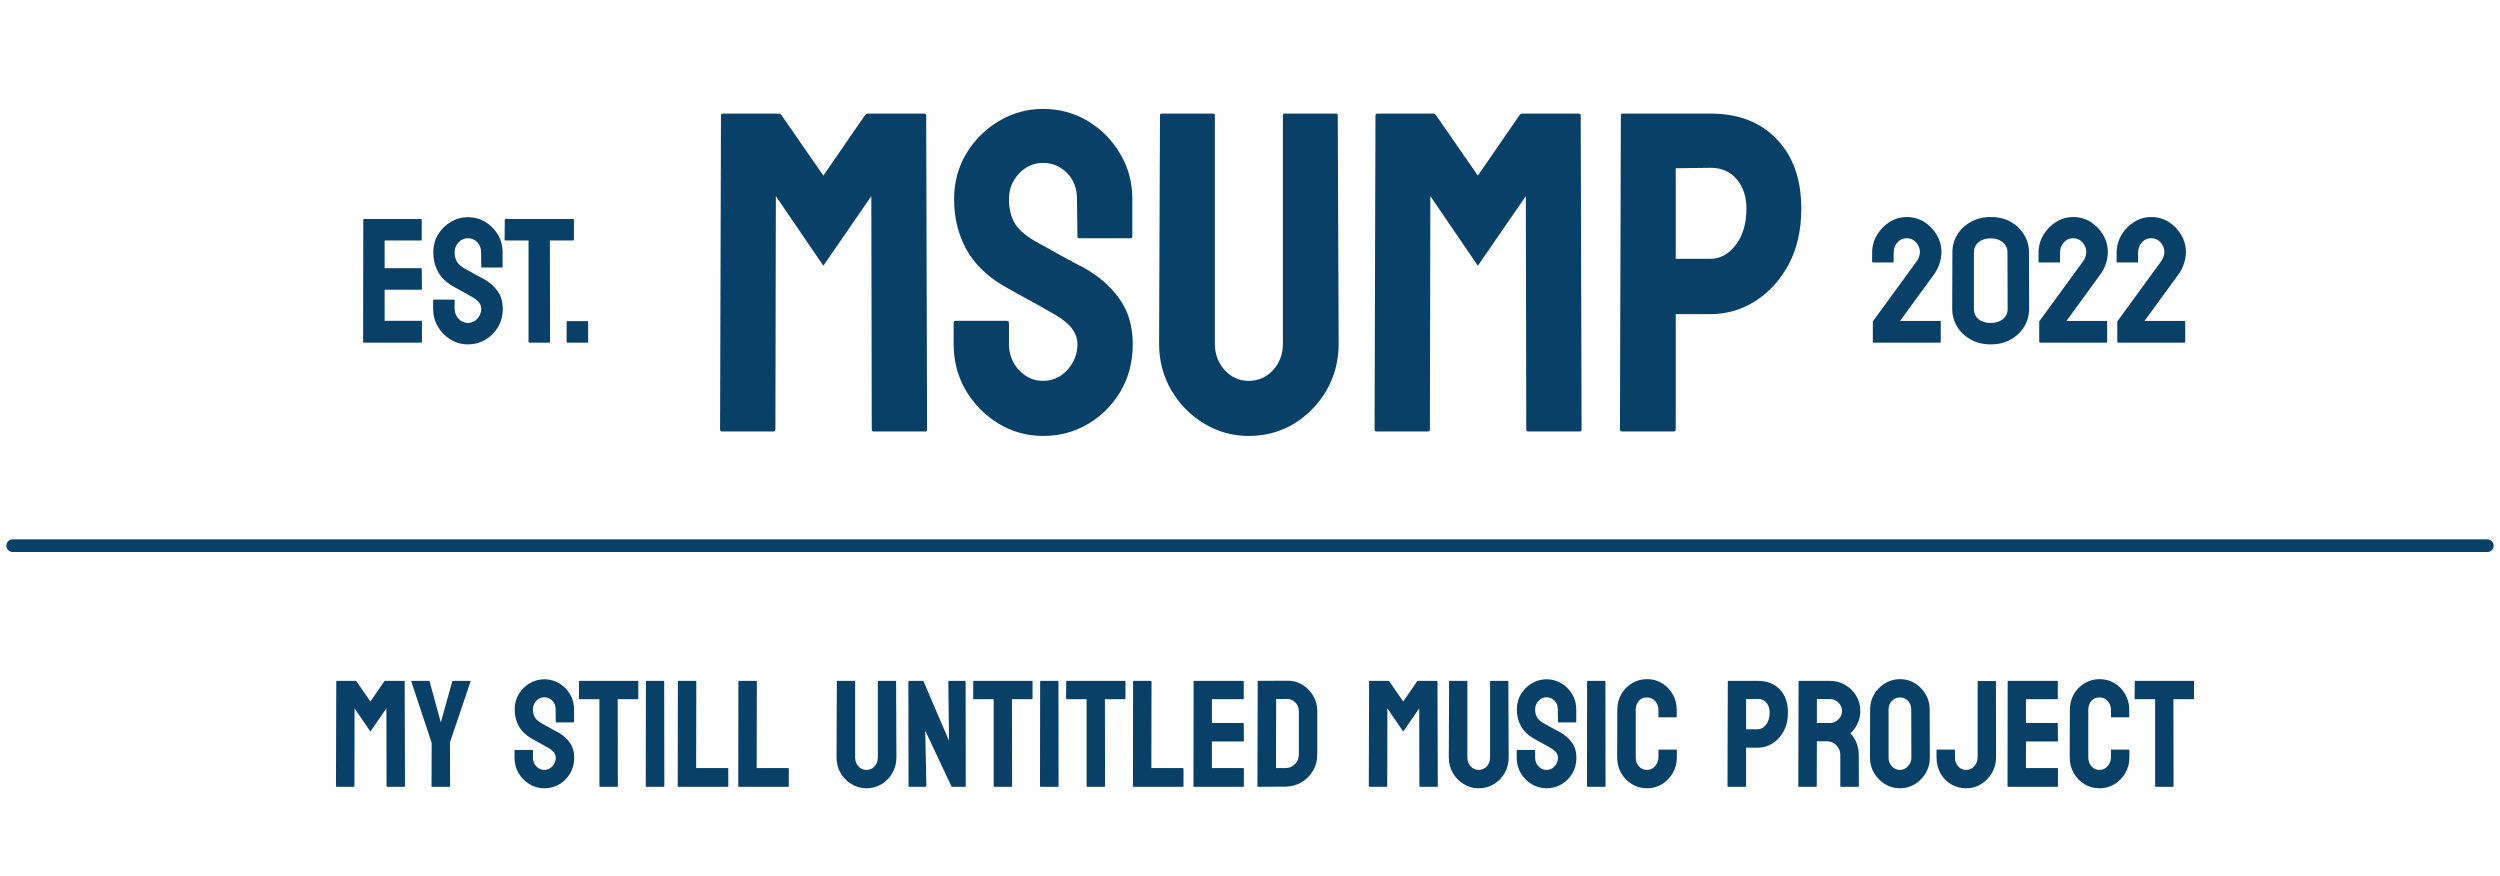 <svg width="197" height="69" viewBox="0 0 197 69" fill="none" xmlns="http://www.w3.org/2000/svg">
<path d="M60.961 34H56.883C56.789 34 56.742 33.941 56.742 33.824L56.812 9.092C56.812 8.998 56.859 8.951 56.953 8.951H61.348C61.441 8.951 61.523 8.998 61.594 9.092L64.881 13.838L68.15 9.092C68.221 8.998 68.309 8.951 68.414 8.951H72.826C72.932 8.951 72.984 8.998 72.984 9.092L73.055 33.824C73.055 33.941 73.008 34 72.914 34H68.836C68.742 34 68.695 33.941 68.695 33.824L68.66 15.455L64.881 20.939L61.137 15.455L61.102 33.824C61.102 33.941 61.055 34 60.961 34ZM82.195 34.352C80.918 34.352 79.74 34.023 78.662 33.367C77.596 32.711 76.74 31.838 76.096 30.748C75.463 29.646 75.147 28.439 75.147 27.127V25.475C75.147 25.346 75.205 25.281 75.322 25.281H79.365C79.459 25.281 79.506 25.346 79.506 25.475V27.127C79.506 27.912 79.769 28.592 80.297 29.166C80.824 29.729 81.457 30.01 82.195 30.01C82.945 30.01 83.584 29.723 84.111 29.148C84.639 28.562 84.902 27.889 84.902 27.127C84.902 26.248 84.328 25.48 83.18 24.824C82.992 24.707 82.746 24.566 82.441 24.402C82.148 24.227 81.797 24.027 81.387 23.805C80.977 23.582 80.578 23.365 80.191 23.154C79.805 22.932 79.43 22.721 79.066 22.521C77.754 21.748 76.775 20.781 76.131 19.621C75.498 18.449 75.182 17.137 75.182 15.684C75.182 14.348 75.51 13.141 76.166 12.062C76.822 10.996 77.678 10.152 78.732 9.531C79.799 8.898 80.953 8.582 82.195 8.582C83.473 8.582 84.644 8.898 85.711 9.531C86.777 10.176 87.627 11.031 88.26 12.098C88.904 13.164 89.227 14.359 89.227 15.684V18.637C89.227 18.73 89.18 18.777 89.086 18.777H85.043C84.949 18.777 84.902 18.73 84.902 18.637L84.867 15.684C84.867 14.84 84.603 14.154 84.076 13.627C83.549 13.1 82.922 12.836 82.195 12.836C81.457 12.836 80.824 13.117 80.297 13.68C79.769 14.242 79.506 14.91 79.506 15.684C79.506 16.469 79.67 17.125 79.998 17.652C80.338 18.18 80.953 18.684 81.844 19.164C81.938 19.211 82.154 19.328 82.494 19.516C82.834 19.703 83.209 19.914 83.619 20.148C84.041 20.371 84.422 20.576 84.762 20.764C85.102 20.939 85.307 21.045 85.377 21.08C86.572 21.748 87.516 22.568 88.207 23.541C88.91 24.514 89.262 25.709 89.262 27.127C89.262 28.498 88.945 29.729 88.312 30.818C87.668 31.908 86.812 32.77 85.746 33.402C84.68 34.035 83.496 34.352 82.195 34.352ZM98.385 34.352C97.119 34.352 95.947 34.023 94.869 33.367C93.791 32.711 92.93 31.832 92.285 30.73C91.652 29.617 91.336 28.404 91.336 27.092L91.406 9.092C91.406 8.998 91.453 8.951 91.547 8.951H95.59C95.684 8.951 95.731 8.998 95.731 9.092V27.092C95.731 27.9 95.988 28.592 96.504 29.166C97.019 29.729 97.647 30.01 98.385 30.01C99.158 30.01 99.803 29.729 100.318 29.166C100.834 28.592 101.092 27.9 101.092 27.092V9.092C101.092 8.998 101.139 8.951 101.232 8.951H105.275C105.369 8.951 105.416 8.998 105.416 9.092L105.486 27.092C105.486 28.416 105.17 29.635 104.537 30.748C103.893 31.85 103.037 32.728 101.971 33.385C100.904 34.029 99.709 34.352 98.385 34.352ZM112.535 34H108.457C108.363 34 108.316 33.941 108.316 33.824L108.387 9.092C108.387 8.998 108.434 8.951 108.527 8.951H112.922C113.016 8.951 113.098 8.998 113.168 9.092L116.455 13.838L119.725 9.092C119.795 8.998 119.883 8.951 119.988 8.951H124.4C124.506 8.951 124.559 8.998 124.559 9.092L124.629 33.824C124.629 33.941 124.582 34 124.488 34H120.41C120.316 34 120.27 33.941 120.27 33.824L120.234 15.455L116.455 20.939L112.711 15.455L112.676 33.824C112.676 33.941 112.629 34 112.535 34ZM131.871 34H127.828C127.711 34 127.652 33.941 127.652 33.824L127.723 9.092C127.723 8.998 127.77 8.951 127.863 8.951H134.789C136.992 8.951 138.732 9.625 140.01 10.973C141.299 12.309 141.943 14.131 141.943 16.439C141.943 18.127 141.609 19.598 140.941 20.852C140.262 22.094 139.383 23.055 138.305 23.734C137.227 24.414 136.055 24.754 134.789 24.754H132.047V33.824C132.047 33.941 131.988 34 131.871 34ZM134.789 13.223L132.047 13.258V20.395H134.789C135.551 20.395 136.213 20.031 136.775 19.305C137.338 18.566 137.619 17.611 137.619 16.439C137.619 15.502 137.367 14.734 136.863 14.137C136.359 13.527 135.668 13.223 134.789 13.223Z" fill="#094067"/>
<path d="M33.193 27H28.668C28.631 27 28.613 26.977 28.613 26.932L28.627 17.314C28.627 17.277 28.645 17.259 28.682 17.259H33.18C33.216 17.259 33.234 17.282 33.234 17.327V18.893C33.234 18.929 33.216 18.947 33.18 18.947H30.309V21.135H33.18C33.216 21.135 33.234 21.153 33.234 21.189L33.248 22.775C33.248 22.812 33.23 22.83 33.193 22.83H30.309V25.277H33.193C33.23 25.277 33.248 25.3 33.248 25.346V26.945C33.248 26.982 33.23 27 33.193 27ZM36.871 27.137C36.374 27.137 35.916 27.009 35.497 26.754C35.082 26.499 34.75 26.159 34.499 25.735C34.253 25.307 34.13 24.838 34.13 24.327V23.685C34.13 23.634 34.153 23.609 34.198 23.609H35.77C35.807 23.609 35.825 23.634 35.825 23.685V24.327C35.825 24.633 35.928 24.897 36.133 25.12C36.338 25.339 36.584 25.448 36.871 25.448C37.163 25.448 37.411 25.337 37.616 25.113C37.821 24.885 37.924 24.623 37.924 24.327C37.924 23.985 37.7 23.687 37.254 23.432C37.181 23.386 37.085 23.331 36.967 23.268C36.853 23.199 36.716 23.122 36.557 23.035C36.397 22.949 36.242 22.864 36.092 22.782C35.941 22.696 35.796 22.614 35.654 22.536C35.144 22.235 34.763 21.859 34.513 21.408C34.267 20.953 34.144 20.442 34.144 19.877C34.144 19.357 34.271 18.888 34.526 18.469C34.782 18.054 35.114 17.726 35.524 17.484C35.939 17.238 36.388 17.115 36.871 17.115C37.368 17.115 37.824 17.238 38.238 17.484C38.653 17.735 38.983 18.068 39.23 18.482C39.48 18.897 39.605 19.362 39.605 19.877V21.025C39.605 21.062 39.587 21.08 39.551 21.08H37.978C37.942 21.08 37.924 21.062 37.924 21.025L37.91 19.877C37.91 19.549 37.808 19.282 37.602 19.077C37.398 18.872 37.154 18.77 36.871 18.77C36.584 18.77 36.338 18.879 36.133 19.098C35.928 19.316 35.825 19.576 35.825 19.877C35.825 20.182 35.889 20.438 36.017 20.643C36.149 20.848 36.388 21.044 36.734 21.23C36.771 21.249 36.855 21.294 36.987 21.367C37.12 21.44 37.265 21.522 37.425 21.613C37.589 21.7 37.737 21.78 37.869 21.852C38.001 21.921 38.081 21.962 38.108 21.976C38.573 22.235 38.94 22.554 39.209 22.933C39.482 23.311 39.619 23.776 39.619 24.327C39.619 24.86 39.496 25.339 39.25 25.763C38.999 26.186 38.667 26.521 38.252 26.768C37.837 27.014 37.377 27.137 36.871 27.137ZM43.29 27H41.711C41.67 27 41.649 26.977 41.649 26.932V18.947H39.831C39.785 18.947 39.763 18.924 39.763 18.879L39.776 17.314C39.776 17.277 39.795 17.259 39.831 17.259H45.149C45.2 17.259 45.225 17.277 45.225 17.314V18.879C45.225 18.924 45.206 18.947 45.17 18.947H43.331L43.345 26.932C43.345 26.977 43.327 27 43.29 27ZM46.291 27H44.705C44.669 27 44.65 26.982 44.65 26.945V25.359C44.65 25.323 44.669 25.305 44.705 25.305H46.291C46.328 25.305 46.346 25.323 46.346 25.359V26.945C46.346 26.982 46.328 27 46.291 27Z" fill="#094067"/>
<path d="M152.87 27H147.647C147.602 27 147.579 26.977 147.579 26.932V25.346C147.579 25.328 147.588 25.309 147.606 25.291L151.065 20.547C151.129 20.46 151.182 20.351 151.223 20.219C151.268 20.082 151.291 19.963 151.291 19.863C151.291 19.59 151.193 19.339 150.997 19.111C150.801 18.884 150.553 18.77 150.252 18.77C149.965 18.77 149.721 18.879 149.521 19.098C149.32 19.316 149.22 19.594 149.22 19.932V20.615C149.22 20.661 149.197 20.684 149.151 20.684H147.579C147.543 20.684 147.524 20.661 147.524 20.615V19.932C147.524 19.408 147.654 18.931 147.914 18.503C148.169 18.075 148.504 17.735 148.919 17.484C149.334 17.229 149.778 17.102 150.252 17.102C150.753 17.102 151.211 17.229 151.626 17.484C152.036 17.744 152.364 18.084 152.61 18.503C152.861 18.922 152.986 19.376 152.986 19.863C152.986 20.169 152.932 20.481 152.822 20.8C152.717 21.114 152.572 21.395 152.385 21.641L149.726 25.291H152.87C152.911 25.291 152.932 25.309 152.932 25.346V26.932C152.932 26.977 152.911 27 152.87 27ZM156.869 27.137C156.277 27.137 155.75 27.009 155.29 26.754C154.834 26.499 154.477 26.159 154.217 25.735C153.962 25.307 153.834 24.838 153.834 24.327L153.848 19.891C153.848 19.371 153.978 18.904 154.237 18.489C154.493 18.07 154.848 17.735 155.304 17.484C155.759 17.229 156.281 17.102 156.869 17.102C157.471 17.102 157.995 17.227 158.441 17.477C158.888 17.728 159.239 18.065 159.494 18.489C159.754 18.909 159.884 19.376 159.884 19.891L159.897 24.327C159.897 24.833 159.77 25.3 159.515 25.729C159.255 26.157 158.897 26.499 158.441 26.754C157.99 27.009 157.466 27.137 156.869 27.137ZM158.202 24.327L158.188 19.891C158.188 19.562 158.065 19.296 157.819 19.091C157.578 18.886 157.261 18.783 156.869 18.783C156.468 18.783 156.147 18.886 155.905 19.091C155.664 19.296 155.543 19.562 155.543 19.891V24.327C155.543 24.674 155.664 24.947 155.905 25.148C156.147 25.348 156.468 25.448 156.869 25.448C157.261 25.448 157.58 25.348 157.826 25.148C158.077 24.947 158.202 24.674 158.202 24.327ZM165.981 27H160.759C160.713 27 160.69 26.977 160.69 26.932V25.346C160.69 25.328 160.7 25.309 160.718 25.291L164.177 20.547C164.241 20.46 164.293 20.351 164.334 20.219C164.38 20.082 164.402 19.963 164.402 19.863C164.402 19.59 164.304 19.339 164.108 19.111C163.912 18.884 163.664 18.77 163.363 18.77C163.076 18.77 162.832 18.879 162.632 19.098C162.431 19.316 162.331 19.594 162.331 19.932V20.615C162.331 20.661 162.308 20.684 162.263 20.684H160.69C160.654 20.684 160.636 20.661 160.636 20.615V19.932C160.636 19.408 160.766 18.931 161.025 18.503C161.281 18.075 161.616 17.735 162.03 17.484C162.445 17.229 162.889 17.102 163.363 17.102C163.865 17.102 164.323 17.229 164.737 17.484C165.147 17.744 165.476 18.084 165.722 18.503C165.972 18.922 166.098 19.376 166.098 19.863C166.098 20.169 166.043 20.481 165.934 20.8C165.829 21.114 165.683 21.395 165.496 21.641L162.837 25.291H165.981C166.022 25.291 166.043 25.309 166.043 25.346V26.932C166.043 26.977 166.022 27 165.981 27ZM172.134 27H166.911C166.866 27 166.843 26.977 166.843 26.932V25.346C166.843 25.328 166.852 25.309 166.87 25.291L170.329 20.547C170.393 20.46 170.445 20.351 170.486 20.219C170.532 20.082 170.555 19.963 170.555 19.863C170.555 19.59 170.457 19.339 170.261 19.111C170.065 18.884 169.816 18.77 169.516 18.77C169.229 18.77 168.985 18.879 168.784 19.098C168.584 19.316 168.483 19.594 168.483 19.932V20.615C168.483 20.661 168.461 20.684 168.415 20.684H166.843C166.806 20.684 166.788 20.661 166.788 20.615V19.932C166.788 19.408 166.918 18.931 167.178 18.503C167.433 18.075 167.768 17.735 168.183 17.484C168.597 17.229 169.042 17.102 169.516 17.102C170.017 17.102 170.475 17.229 170.89 17.484C171.3 17.744 171.628 18.084 171.874 18.503C172.125 18.922 172.25 19.376 172.25 19.863C172.25 20.169 172.195 20.481 172.086 20.8C171.981 21.114 171.835 21.395 171.648 21.641L168.989 25.291H172.134C172.175 25.291 172.195 25.309 172.195 25.346V26.932C172.195 26.977 172.175 27 172.134 27Z" fill="#094067"/>
<path d="M1 43L196 43" stroke="#094067" stroke-linecap="round"/>
<path d="M27.881 62H26.521C26.49 62 26.475 61.98 26.475 61.941L26.498 53.697C26.498 53.666 26.514 53.65 26.545 53.65H28.01C28.041 53.65 28.068 53.666 28.092 53.697L29.188 55.279L30.277 53.697C30.301 53.666 30.33 53.65 30.365 53.65H31.836C31.871 53.65 31.889 53.666 31.889 53.697L31.912 61.941C31.912 61.98 31.896 62 31.865 62H30.506C30.475 62 30.459 61.98 30.459 61.941L30.447 55.818L29.188 57.647L27.939 55.818L27.928 61.941C27.928 61.98 27.912 62 27.881 62ZM35.422 62H34.045C34.018 62 34.004 61.984 34.004 61.953L34.016 58.543L32.41 53.697C32.402 53.666 32.414 53.65 32.445 53.65H33.781C33.82 53.65 33.844 53.666 33.852 53.697L34.736 56.926L35.639 53.697C35.647 53.666 35.666 53.65 35.697 53.65H37.045C37.076 53.65 37.088 53.666 37.08 53.697L35.457 58.496L35.469 61.953C35.469 61.984 35.453 62 35.422 62ZM42.893 62.117C42.467 62.117 42.074 62.008 41.715 61.789C41.359 61.57 41.074 61.279 40.859 60.916C40.648 60.549 40.543 60.147 40.543 59.709V59.158C40.543 59.115 40.562 59.094 40.602 59.094H41.949C41.98 59.094 41.996 59.115 41.996 59.158V59.709C41.996 59.971 42.084 60.197 42.26 60.389C42.435 60.576 42.647 60.67 42.893 60.67C43.143 60.67 43.355 60.574 43.531 60.383C43.707 60.188 43.795 59.963 43.795 59.709C43.795 59.416 43.603 59.16 43.221 58.941C43.158 58.902 43.076 58.855 42.975 58.801C42.877 58.742 42.76 58.676 42.623 58.602C42.486 58.527 42.353 58.455 42.225 58.385C42.096 58.31 41.971 58.24 41.85 58.174C41.412 57.916 41.086 57.594 40.871 57.207C40.66 56.816 40.555 56.379 40.555 55.895C40.555 55.449 40.664 55.047 40.883 54.688C41.102 54.332 41.387 54.051 41.738 53.844C42.094 53.633 42.478 53.527 42.893 53.527C43.318 53.527 43.709 53.633 44.065 53.844C44.42 54.059 44.703 54.344 44.914 54.699C45.129 55.055 45.236 55.453 45.236 55.895V56.879C45.236 56.91 45.221 56.926 45.19 56.926H43.842C43.81 56.926 43.795 56.91 43.795 56.879L43.783 55.895C43.783 55.613 43.695 55.385 43.52 55.209C43.344 55.033 43.135 54.945 42.893 54.945C42.647 54.945 42.435 55.039 42.26 55.227C42.084 55.414 41.996 55.637 41.996 55.895C41.996 56.156 42.051 56.375 42.16 56.551C42.273 56.727 42.478 56.895 42.775 57.055C42.807 57.07 42.879 57.109 42.992 57.172C43.105 57.234 43.23 57.305 43.367 57.383C43.508 57.457 43.635 57.525 43.748 57.588C43.861 57.647 43.93 57.682 43.953 57.693C44.352 57.916 44.666 58.19 44.897 58.514C45.131 58.838 45.248 59.236 45.248 59.709C45.248 60.166 45.143 60.576 44.932 60.94C44.717 61.303 44.432 61.59 44.076 61.801C43.721 62.012 43.326 62.117 42.893 62.117ZM48.641 62H47.287C47.252 62 47.234 61.98 47.234 61.941V55.098H45.676C45.637 55.098 45.617 55.078 45.617 55.039L45.629 53.697C45.629 53.666 45.645 53.65 45.676 53.65H50.234C50.277 53.65 50.299 53.666 50.299 53.697V55.039C50.299 55.078 50.283 55.098 50.252 55.098H48.676L48.688 61.941C48.688 61.98 48.672 62 48.641 62ZM52.303 62H50.943C50.904 62 50.885 61.98 50.885 61.941L50.897 53.697C50.897 53.666 50.912 53.65 50.943 53.65H52.291C52.322 53.65 52.338 53.666 52.338 53.697L52.35 61.941C52.35 61.98 52.334 62 52.303 62ZM57.33 62H53.451C53.42 62 53.404 61.98 53.404 61.941L53.416 53.709C53.416 53.67 53.435 53.65 53.475 53.65H54.81C54.85 53.65 54.869 53.67 54.869 53.709L54.857 60.523H57.33C57.369 60.523 57.389 60.543 57.389 60.582V61.941C57.389 61.98 57.369 62 57.33 62ZM62.1 62H58.221C58.19 62 58.174 61.98 58.174 61.941L58.185 53.709C58.185 53.67 58.205 53.65 58.244 53.65H59.58C59.619 53.65 59.639 53.67 59.639 53.709L59.627 60.523H62.1C62.139 60.523 62.158 60.543 62.158 60.582V61.941C62.158 61.98 62.139 62 62.1 62ZM68.269 62.117C67.848 62.117 67.457 62.008 67.098 61.789C66.738 61.57 66.451 61.277 66.236 60.91C66.025 60.539 65.92 60.135 65.92 59.697L65.943 53.697C65.943 53.666 65.959 53.65 65.99 53.65H67.338C67.369 53.65 67.385 53.666 67.385 53.697V59.697C67.385 59.967 67.471 60.197 67.643 60.389C67.814 60.576 68.023 60.67 68.269 60.67C68.527 60.67 68.742 60.576 68.914 60.389C69.086 60.197 69.172 59.967 69.172 59.697V53.697C69.172 53.666 69.188 53.65 69.219 53.65H70.566C70.598 53.65 70.613 53.666 70.613 53.697L70.637 59.697C70.637 60.139 70.531 60.545 70.32 60.916C70.106 61.283 69.82 61.576 69.465 61.795C69.109 62.01 68.711 62.117 68.269 62.117ZM72.887 62H71.686C71.623 62 71.592 61.973 71.592 61.918L71.58 53.744C71.58 53.682 71.611 53.65 71.674 53.65H72.758L74.785 58.379L74.727 53.744C74.727 53.682 74.762 53.65 74.832 53.65H76.022C76.068 53.65 76.092 53.682 76.092 53.744L76.103 61.93C76.103 61.977 76.084 62 76.045 62H74.99L72.91 57.582L72.998 61.906C72.998 61.969 72.961 62 72.887 62ZM79.707 62H78.353C78.318 62 78.301 61.98 78.301 61.941V55.098H76.742C76.703 55.098 76.684 55.078 76.684 55.039L76.695 53.697C76.695 53.666 76.711 53.65 76.742 53.65H81.301C81.344 53.65 81.365 53.666 81.365 53.697V55.039C81.365 55.078 81.35 55.098 81.318 55.098H79.742L79.754 61.941C79.754 61.98 79.738 62 79.707 62ZM83.369 62H82.01C81.971 62 81.951 61.98 81.951 61.941L81.963 53.697C81.963 53.666 81.978 53.65 82.01 53.65H83.357C83.389 53.65 83.404 53.666 83.404 53.697L83.416 61.941C83.416 61.98 83.4 62 83.369 62ZM87.031 62H85.678C85.643 62 85.625 61.98 85.625 61.941V55.098H84.066C84.027 55.098 84.008 55.078 84.008 55.039L84.019 53.697C84.019 53.666 84.035 53.65 84.066 53.65H88.625C88.668 53.65 88.689 53.666 88.689 53.697V55.039C88.689 55.078 88.674 55.098 88.643 55.098H87.066L87.078 61.941C87.078 61.98 87.062 62 87.031 62ZM93.201 62H89.322C89.291 62 89.275 61.98 89.275 61.941L89.287 53.709C89.287 53.67 89.307 53.65 89.346 53.65H90.682C90.721 53.65 90.74 53.67 90.74 53.709L90.728 60.523H93.201C93.24 60.523 93.26 60.543 93.26 60.582V61.941C93.26 61.98 93.24 62 93.201 62ZM97.971 62H94.092C94.061 62 94.045 61.98 94.045 61.941L94.057 53.697C94.057 53.666 94.072 53.65 94.103 53.65H97.959C97.99 53.65 98.006 53.67 98.006 53.709V55.051C98.006 55.082 97.99 55.098 97.959 55.098H95.498V56.973H97.959C97.99 56.973 98.006 56.988 98.006 57.02L98.018 58.379C98.018 58.41 98.002 58.426 97.971 58.426H95.498V60.523H97.971C98.002 60.523 98.018 60.543 98.018 60.582V61.953C98.018 61.984 98.002 62 97.971 62ZM101.293 61.988L99.143 62C99.103 62 99.084 61.98 99.084 61.941L99.107 53.697C99.107 53.666 99.123 53.65 99.154 53.65L101.398 53.639C101.844 53.627 102.246 53.728 102.605 53.943C102.969 54.158 103.258 54.449 103.473 54.816C103.691 55.18 103.801 55.582 103.801 56.023V59.469C103.801 59.93 103.689 60.352 103.467 60.734C103.24 61.113 102.939 61.416 102.564 61.643C102.189 61.865 101.766 61.98 101.293 61.988ZM101.398 55.074L100.561 55.086L100.549 60.523H101.293C101.59 60.523 101.84 60.42 102.043 60.213C102.246 60.006 102.348 59.758 102.348 59.469V56.012C102.348 55.758 102.254 55.537 102.066 55.35C101.879 55.158 101.656 55.066 101.398 55.074ZM109.268 62H107.908C107.877 62 107.861 61.98 107.861 61.941L107.885 53.697C107.885 53.666 107.9 53.65 107.932 53.65H109.396C109.428 53.65 109.455 53.666 109.479 53.697L110.574 55.279L111.664 53.697C111.688 53.666 111.717 53.65 111.752 53.65H113.223C113.258 53.65 113.275 53.666 113.275 53.697L113.299 61.941C113.299 61.98 113.283 62 113.252 62H111.893C111.861 62 111.846 61.98 111.846 61.941L111.834 55.818L110.574 57.647L109.326 55.818L109.314 61.941C109.314 61.98 109.299 62 109.268 62ZM116.516 62.117C116.094 62.117 115.703 62.008 115.344 61.789C114.984 61.57 114.697 61.277 114.482 60.91C114.271 60.539 114.166 60.135 114.166 59.697L114.189 53.697C114.189 53.666 114.205 53.65 114.236 53.65H115.584C115.615 53.65 115.631 53.666 115.631 53.697V59.697C115.631 59.967 115.717 60.197 115.889 60.389C116.061 60.576 116.27 60.67 116.516 60.67C116.773 60.67 116.988 60.576 117.16 60.389C117.332 60.197 117.418 59.967 117.418 59.697V53.697C117.418 53.666 117.434 53.65 117.465 53.65H118.812C118.844 53.65 118.859 53.666 118.859 53.697L118.883 59.697C118.883 60.139 118.777 60.545 118.566 60.916C118.352 61.283 118.066 61.576 117.711 61.795C117.355 62.01 116.957 62.117 116.516 62.117ZM121.865 62.117C121.439 62.117 121.047 62.008 120.688 61.789C120.332 61.57 120.047 61.279 119.832 60.916C119.621 60.549 119.516 60.147 119.516 59.709V59.158C119.516 59.115 119.535 59.094 119.574 59.094H120.922C120.953 59.094 120.969 59.115 120.969 59.158V59.709C120.969 59.971 121.057 60.197 121.232 60.389C121.408 60.576 121.619 60.67 121.865 60.67C122.115 60.67 122.328 60.574 122.504 60.383C122.68 60.188 122.768 59.963 122.768 59.709C122.768 59.416 122.576 59.16 122.193 58.941C122.131 58.902 122.049 58.855 121.947 58.801C121.85 58.742 121.732 58.676 121.596 58.602C121.459 58.527 121.326 58.455 121.197 58.385C121.068 58.31 120.943 58.24 120.822 58.174C120.385 57.916 120.059 57.594 119.844 57.207C119.633 56.816 119.527 56.379 119.527 55.895C119.527 55.449 119.637 55.047 119.855 54.688C120.074 54.332 120.359 54.051 120.711 53.844C121.066 53.633 121.451 53.527 121.865 53.527C122.291 53.527 122.682 53.633 123.037 53.844C123.393 54.059 123.676 54.344 123.887 54.699C124.102 55.055 124.209 55.453 124.209 55.895V56.879C124.209 56.91 124.193 56.926 124.162 56.926H122.814C122.783 56.926 122.768 56.91 122.768 56.879L122.756 55.895C122.756 55.613 122.668 55.385 122.492 55.209C122.316 55.033 122.107 54.945 121.865 54.945C121.619 54.945 121.408 55.039 121.232 55.227C121.057 55.414 120.969 55.637 120.969 55.895C120.969 56.156 121.023 56.375 121.133 56.551C121.246 56.727 121.451 56.895 121.748 57.055C121.779 57.07 121.852 57.109 121.965 57.172C122.078 57.234 122.203 57.305 122.34 57.383C122.48 57.457 122.607 57.525 122.721 57.588C122.834 57.647 122.902 57.682 122.926 57.693C123.324 57.916 123.639 58.19 123.869 58.514C124.104 58.838 124.221 59.236 124.221 59.709C124.221 60.166 124.115 60.576 123.904 60.94C123.689 61.303 123.404 61.59 123.049 61.801C122.693 62.012 122.299 62.117 121.865 62.117ZM126.471 62H125.111C125.072 62 125.053 61.98 125.053 61.941L125.064 53.697C125.064 53.666 125.08 53.65 125.111 53.65H126.459C126.49 53.65 126.506 53.666 126.506 53.697L126.518 61.941C126.518 61.98 126.502 62 126.471 62ZM129.781 62.117C129.348 62.117 128.951 62.008 128.592 61.789C128.236 61.57 127.953 61.277 127.742 60.91C127.535 60.539 127.432 60.127 127.432 59.674L127.443 55.93C127.443 55.484 127.545 55.082 127.748 54.723C127.951 54.359 128.23 54.068 128.586 53.85C128.945 53.627 129.344 53.516 129.781 53.516C130.227 53.516 130.623 53.623 130.971 53.838C131.322 54.053 131.602 54.344 131.809 54.711C132.02 55.074 132.125 55.48 132.125 55.93V56.48C132.125 56.512 132.109 56.527 132.078 56.527H130.73C130.699 56.527 130.684 56.512 130.684 56.48V55.93C130.684 55.664 130.598 55.435 130.426 55.244C130.254 55.053 130.039 54.957 129.781 54.957C129.496 54.957 129.277 55.055 129.125 55.25C128.973 55.445 128.896 55.672 128.896 55.93V59.674C128.896 59.967 128.982 60.207 129.154 60.395C129.326 60.578 129.535 60.67 129.781 60.67C130.039 60.67 130.254 60.568 130.426 60.365C130.598 60.158 130.684 59.928 130.684 59.674V59.117C130.684 59.086 130.699 59.07 130.73 59.07H132.09C132.121 59.07 132.137 59.086 132.137 59.117V59.674C132.137 60.123 132.031 60.533 131.82 60.904C131.605 61.272 131.322 61.566 130.971 61.789C130.619 62.008 130.223 62.117 129.781 62.117ZM137.533 62H136.186C136.146 62 136.127 61.98 136.127 61.941L136.15 53.697C136.15 53.666 136.166 53.65 136.197 53.65H138.506C139.24 53.65 139.82 53.875 140.246 54.324C140.676 54.77 140.891 55.377 140.891 56.147C140.891 56.709 140.779 57.199 140.557 57.617C140.33 58.031 140.037 58.352 139.678 58.578C139.318 58.805 138.928 58.918 138.506 58.918H137.592V61.941C137.592 61.98 137.572 62 137.533 62ZM138.506 55.074L137.592 55.086V57.465H138.506C138.76 57.465 138.98 57.344 139.168 57.102C139.355 56.855 139.449 56.537 139.449 56.147C139.449 55.834 139.365 55.578 139.197 55.379C139.029 55.176 138.799 55.074 138.506 55.074ZM143.111 62H141.752C141.721 62 141.705 61.98 141.705 61.941L141.729 53.697C141.729 53.666 141.744 53.65 141.775 53.65H144.201C144.635 53.65 145.033 53.756 145.396 53.967C145.76 54.178 146.049 54.461 146.264 54.816C146.482 55.172 146.592 55.574 146.592 56.023C146.592 56.316 146.547 56.582 146.457 56.82C146.367 57.059 146.262 57.26 146.141 57.424C146.023 57.588 145.916 57.709 145.818 57.787C146.252 58.268 146.469 58.832 146.469 59.48L146.48 61.941C146.48 61.98 146.461 62 146.422 62H145.062C145.031 62 145.016 61.988 145.016 61.965V59.48C145.016 59.191 144.914 58.941 144.711 58.73C144.508 58.52 144.258 58.414 143.961 58.414H143.17L143.158 61.941C143.158 61.98 143.143 62 143.111 62ZM144.201 55.086H143.17V56.973H144.201C144.447 56.973 144.666 56.881 144.857 56.697C145.053 56.514 145.15 56.289 145.15 56.023C145.15 55.77 145.057 55.551 144.869 55.367C144.682 55.18 144.459 55.086 144.201 55.086ZM149.715 62.117C149.289 62.117 148.896 62.008 148.537 61.789C148.182 61.57 147.895 61.279 147.676 60.916C147.461 60.549 147.354 60.147 147.354 59.709L147.365 55.906C147.365 55.461 147.473 55.06 147.688 54.705C147.898 54.346 148.184 54.059 148.543 53.844C148.902 53.625 149.293 53.516 149.715 53.516C150.152 53.516 150.545 53.623 150.893 53.838C151.244 54.053 151.525 54.342 151.736 54.705C151.951 55.065 152.059 55.465 152.059 55.906L152.07 59.709C152.07 60.147 151.965 60.547 151.754 60.91C151.539 61.277 151.254 61.57 150.898 61.789C150.543 62.008 150.148 62.117 149.715 62.117ZM149.715 60.67C149.957 60.67 150.168 60.572 150.348 60.377C150.527 60.178 150.617 59.955 150.617 59.709L150.605 55.906C150.605 55.641 150.521 55.416 150.354 55.232C150.186 55.049 149.973 54.957 149.715 54.957C149.469 54.957 149.258 55.047 149.082 55.227C148.906 55.406 148.818 55.633 148.818 55.906V59.709C148.818 59.971 148.906 60.197 149.082 60.389C149.258 60.576 149.469 60.67 149.715 60.67ZM154.947 62.117C154.506 62.117 154.105 62.012 153.746 61.801C153.391 61.59 153.109 61.299 152.902 60.928C152.699 60.553 152.598 60.135 152.598 59.674V59.117C152.598 59.086 152.613 59.07 152.645 59.07H154.004C154.035 59.07 154.051 59.092 154.051 59.135V59.674C154.051 59.967 154.135 60.207 154.303 60.395C154.471 60.578 154.686 60.67 154.947 60.67C155.189 60.67 155.398 60.57 155.574 60.371C155.75 60.168 155.838 59.935 155.838 59.674V53.709C155.838 53.678 155.854 53.662 155.885 53.662H157.232C157.264 53.662 157.279 53.682 157.279 53.721L157.291 59.674C157.291 60.111 157.186 60.516 156.975 60.887C156.76 61.262 156.477 61.56 156.125 61.783C155.773 62.006 155.381 62.117 154.947 62.117ZM162.119 62H158.24C158.209 62 158.193 61.98 158.193 61.941L158.205 53.697C158.205 53.666 158.221 53.65 158.252 53.65H162.107C162.139 53.65 162.154 53.67 162.154 53.709V55.051C162.154 55.082 162.139 55.098 162.107 55.098H159.646V56.973H162.107C162.139 56.973 162.154 56.988 162.154 57.02L162.166 58.379C162.166 58.41 162.15 58.426 162.119 58.426H159.646V60.523H162.119C162.15 60.523 162.166 60.543 162.166 60.582V61.953C162.166 61.984 162.15 62 162.119 62ZM165.441 62.117C165.008 62.117 164.611 62.008 164.252 61.789C163.896 61.57 163.613 61.277 163.402 60.91C163.195 60.539 163.092 60.127 163.092 59.674L163.104 55.93C163.104 55.484 163.205 55.082 163.408 54.723C163.611 54.359 163.891 54.068 164.246 53.85C164.605 53.627 165.004 53.516 165.441 53.516C165.887 53.516 166.283 53.623 166.631 53.838C166.982 54.053 167.262 54.344 167.469 54.711C167.68 55.074 167.785 55.48 167.785 55.93V56.48C167.785 56.512 167.77 56.527 167.738 56.527H166.391C166.359 56.527 166.344 56.512 166.344 56.48V55.93C166.344 55.664 166.258 55.435 166.086 55.244C165.914 55.053 165.699 54.957 165.441 54.957C165.156 54.957 164.938 55.055 164.785 55.25C164.633 55.445 164.557 55.672 164.557 55.93V59.674C164.557 59.967 164.643 60.207 164.814 60.395C164.986 60.578 165.195 60.67 165.441 60.67C165.699 60.67 165.914 60.568 166.086 60.365C166.258 60.158 166.344 59.928 166.344 59.674V59.117C166.344 59.086 166.359 59.07 166.391 59.07H167.75C167.781 59.07 167.797 59.086 167.797 59.117V59.674C167.797 60.123 167.691 60.533 167.48 60.904C167.266 61.272 166.982 61.566 166.631 61.789C166.279 62.008 165.883 62.117 165.441 62.117ZM171.23 62H169.877C169.842 62 169.824 61.98 169.824 61.941V55.098H168.266C168.227 55.098 168.207 55.078 168.207 55.039L168.219 53.697C168.219 53.666 168.234 53.65 168.266 53.65H172.824C172.867 53.65 172.889 53.666 172.889 53.697V55.039C172.889 55.078 172.873 55.098 172.842 55.098H171.266L171.277 61.941C171.277 61.98 171.262 62 171.23 62Z" fill="#094067"/>
</svg>
